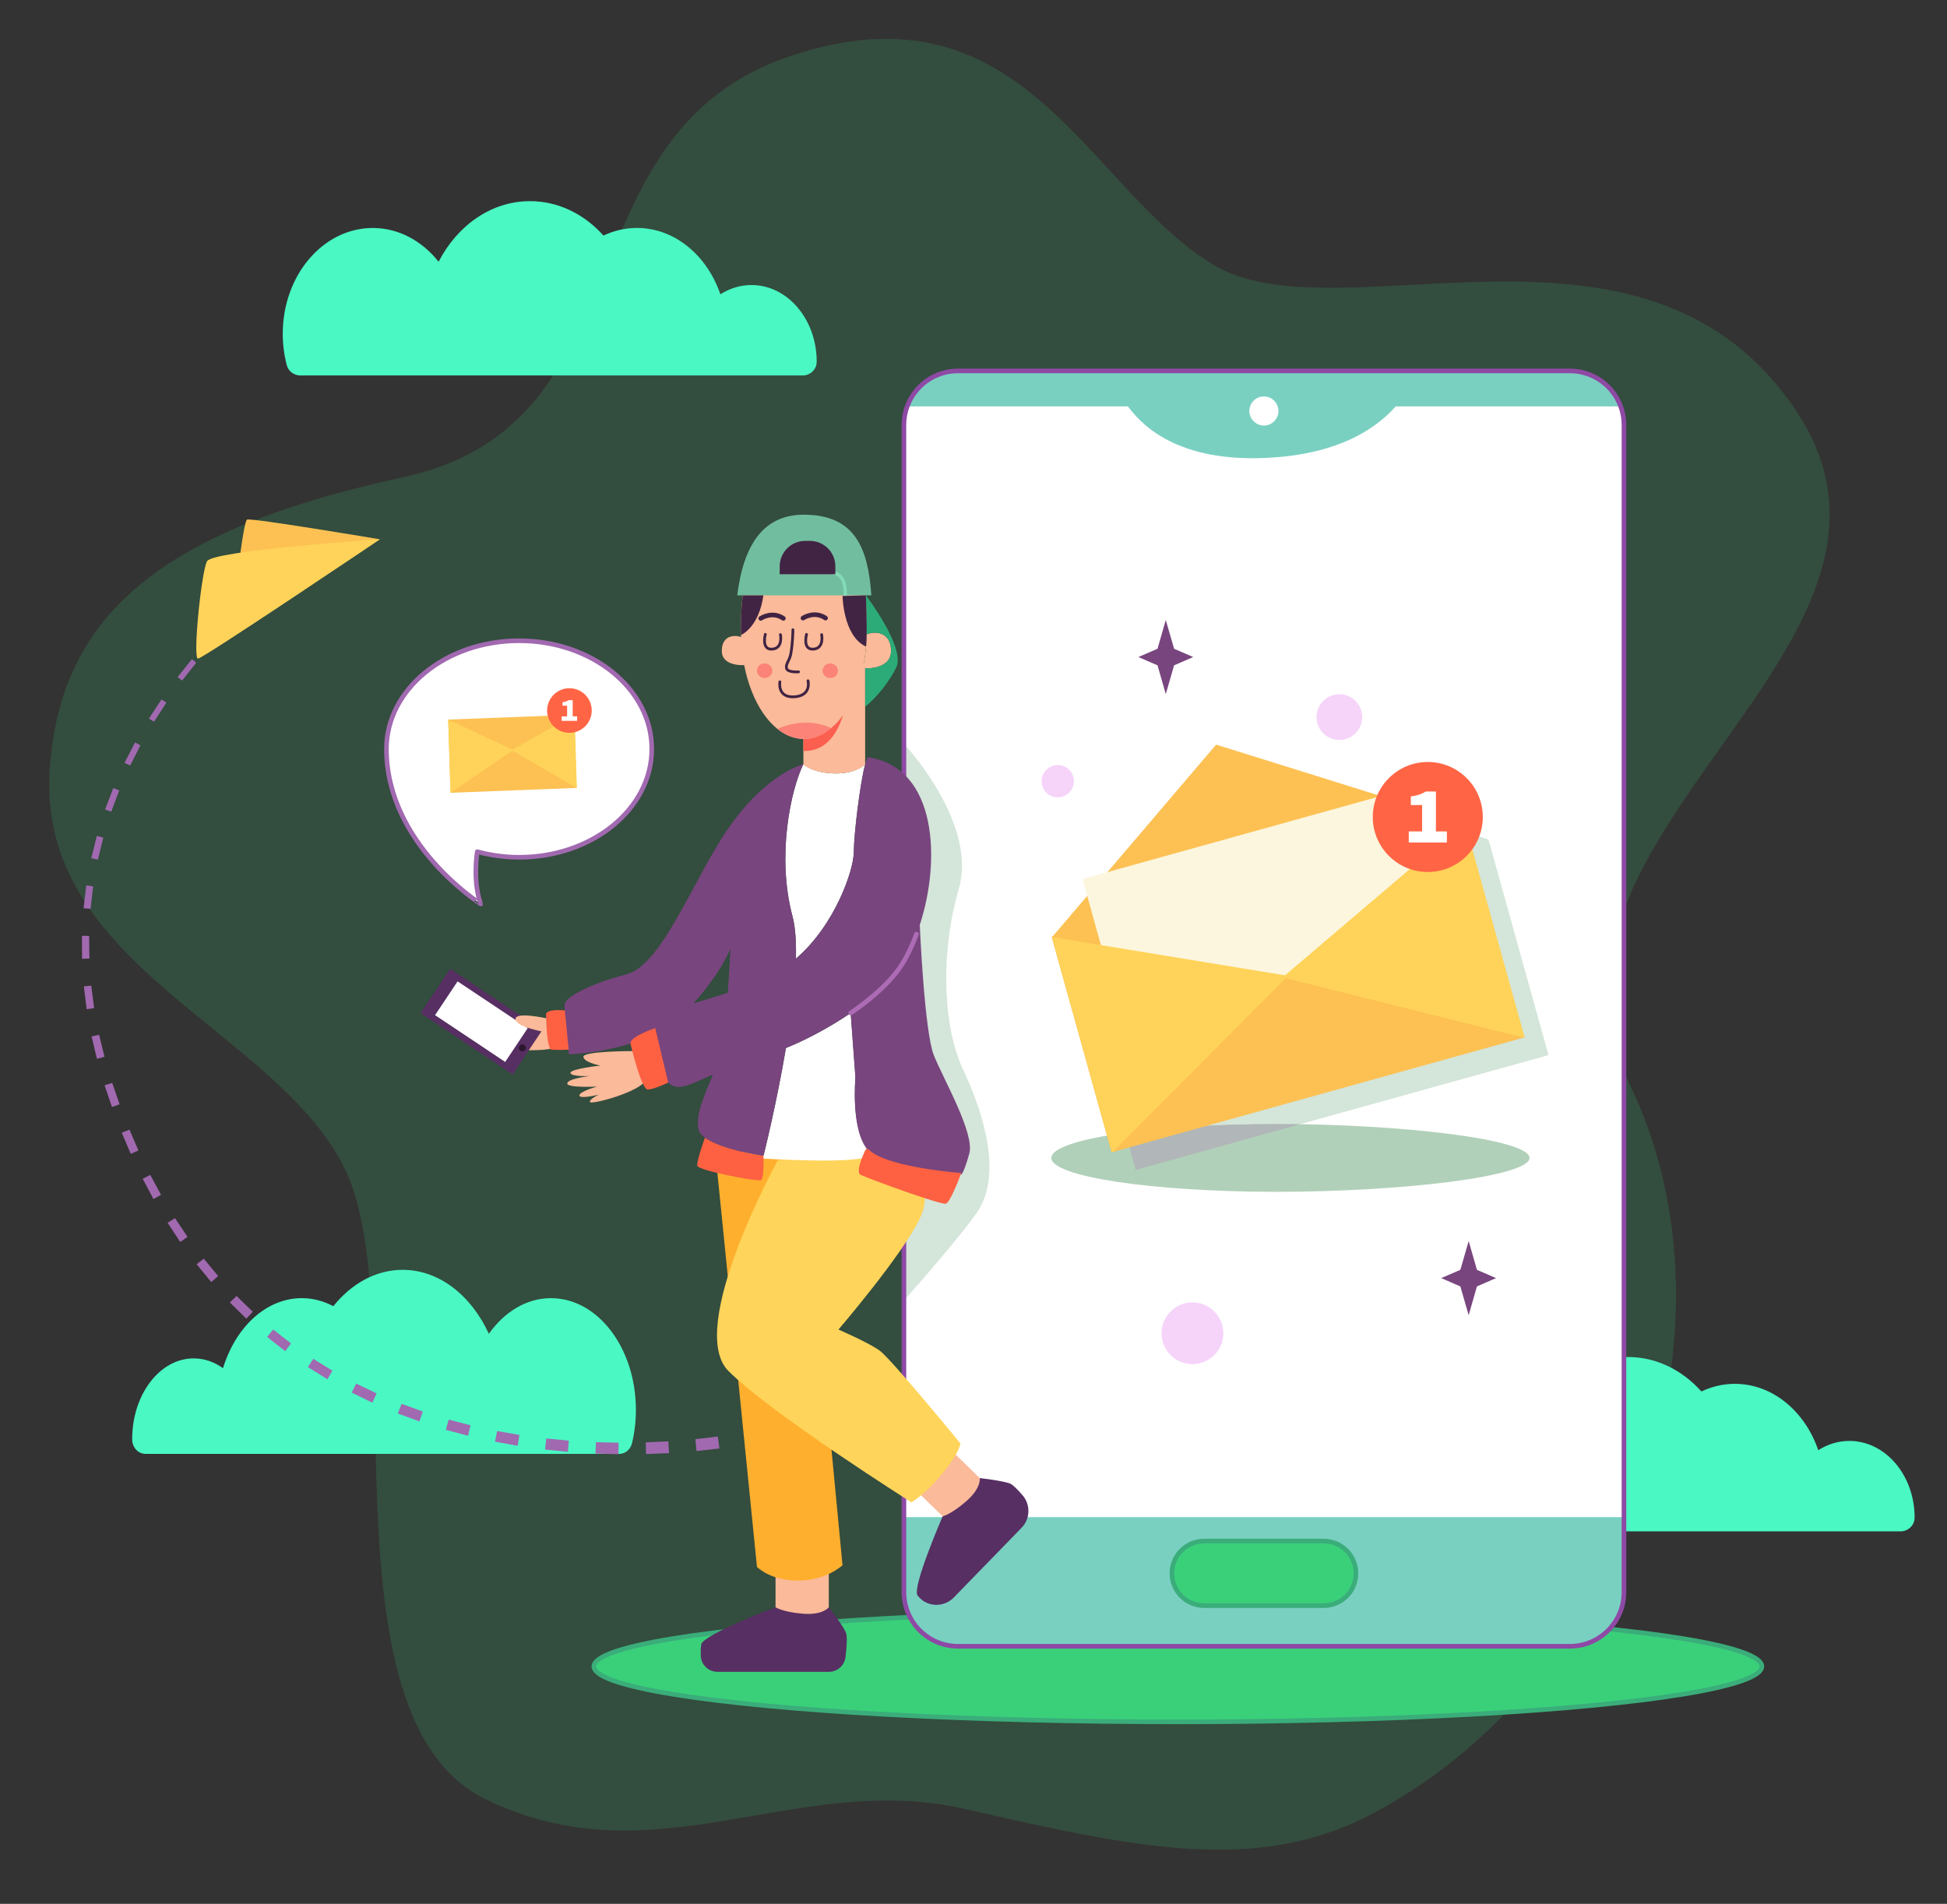<?xml version="1.0" encoding="utf-8"?>
<!-- Generator: Adobe Illustrator 24.1.0, SVG Export Plug-In . SVG Version: 6.00 Build 0)  -->
<svg version="1.1" xmlns="http://www.w3.org/2000/svg" xmlns:xlink="http://www.w3.org/1999/xlink" x="0px" y="0px"
	 viewBox="0 0 421.49 412.18" style="enable-background:new 0 0 421.49 412.18;" xml:space="preserve">
<rect x="0" y="0" width="421.49" height="412.18" fill="#333333" stroke="none"/>
<style type="text/css">
	.st0{opacity:0.17;fill:#3AD07A;}
	.st1{fill:#4AF8C4;}
	.st2{fill:#3AD07A;stroke:#3AAD7A;stroke-miterlimit:10;}
	.st3{fill:#FFFFFF;}
	.st4{fill:#79D0C1;}
	.st5{opacity:0.54;fill:#B1D0B9;}
	.st6{fill:none;stroke:#8E49A5;stroke-miterlimit:10;}
	.st7{fill:#B1D0B9;}
	.st8{opacity:0.93;fill:#B1B5B9;}
	.st9{fill:#FDC153;}
	.st10{fill:#FCF6DE;}
	.st11{fill:#FFD359;}
	.st12{fill:#FF6545;}
	.st13{fill:#F6D4FA;}
	.st14{fill:#78457E;}
	.st15{fill:#572F63;}
	.st16{fill:#FBBA99;}
	.st17{fill:#FFAF2E;}
	.st18{fill:#FED45A;}
	.st19{fill:#FD6142;}
	.st20{fill:#2B1730;}
	.st21{fill:none;stroke:#AD6BB5;stroke-linecap:round;stroke-miterlimit:10;}
	.st22{fill:#71BD9F;}
	.st23{fill:none;stroke:#83DBB8;stroke-width:0.7;stroke-linecap:round;stroke-miterlimit:10;}
	.st24{fill:#412444;}
	.st25{fill:#FB5F50;}
	.st26{fill:none;stroke:#412444;stroke-width:0.6;stroke-linecap:round;stroke-miterlimit:10;}
	.st27{fill:#FB8378;}
	.st28{fill:none;stroke:#412444;stroke-linecap:round;stroke-miterlimit:10;}
	.st29{fill:#2CAB79;}
	.st30{fill:#FFFFFF;stroke:#A169B0;stroke-linecap:round;stroke-linejoin:round;stroke-miterlimit:10;}
	.st31{fill:#A169B0;}
</style>
<g id="BACKGROUND">
</g>
<g id="OBJECTS">
	<path class="st0" d="M10.78,166.22c2.37-32.42,23.07-51.38,76.54-62.91c53.48-11.53,33.55-74.45,83.88-91.22
		s63.96,28.31,91.22,45.09S357,39.64,389.31,89.68c32.31,50.04-62.91,91.22-36.7,144.7c26.21,53.48,0,128.97-55.57,158.33
		c-24.91,13.16-51.38,7.34-88.08-1.05c-36.7-8.39-67.11,15.73-103.81-2.1c-36.7-17.83-15.73-105.9-30.41-136.31
		C60.07,222.84,7.64,209.21,10.78,166.22z"/>
	<g>
		<path class="st1" d="M414.48,328.56v0.03c-0.01,1.64-1.4,2.95-3.05,2.95h-59.87v-37.73c0.28-0.01,0.57-0.02,0.86-0.02
			c6.16,0,11.76,2.84,15.9,7.46c2.24-1.05,4.67-1.65,7.23-1.65c8.19,0,15.19,5.95,18.07,14.37c2.01-1.28,4.3-2.01,6.74-2.01
			C408.15,311.96,414.48,319.39,414.48,328.56z"/>
		<path class="st1" d="M31.48,314.76c-1.55,0-2.87-1.38-2.87-3.12c0-0.01,0-0.02,0-0.03c0-9.67,5.96-17.52,13.32-17.52
			c2.3,0,4.46,0.77,6.35,2.12c2.72-8.88,9.33-15.16,17.06-15.16c2.41,0,4.71,0.63,6.82,1.74c3.91-4.87,9.19-7.87,15-7.87
			c7.92,0,14.85,5.55,18.67,13.85c3.36-4.74,8.13-7.72,13.44-7.72c10.16,0,18.39,10.83,18.39,24.19c0,2.5-0.29,4.92-0.83,7.19
			c-0.33,1.39-1.48,2.34-2.77,2.34H31.48z"/>
		<path class="st1" d="M173.76,81.29c1.65,0,3.04-1.31,3.04-2.96c0-0.01,0-0.02,0-0.03c0-9.16-6.32-16.59-14.12-16.59
			c-2.44,0-4.73,0.73-6.73,2.01c-2.88-8.42-9.88-14.37-18.08-14.37c-2.56,0-4.99,0.59-7.23,1.65c-4.14-4.62-9.74-7.45-15.9-7.45
			c-8.39,0-15.74,5.26-19.79,13.12c-3.56-4.49-8.62-7.31-14.25-7.31c-10.77,0-19.49,10.26-19.49,22.91c0,2.37,0.31,4.66,0.88,6.81
			c0.35,1.32,1.57,2.21,2.93,2.21H173.76z"/>
	</g>
	<ellipse class="st2" cx="254.99" cy="360.78" rx="126.42" ry="12"/>
	<g>
		<path class="st3" d="M351.56,92.01V344.7c0,6.47-5.24,11.72-11.71,11.72H207.39c-6.47,0-11.71-5.25-11.71-11.72V92.01
			c0-1.41,0.25-2.77,0.71-4.02c1.64-4.49,5.95-7.69,11-7.69h132.46c5.05,0,9.36,3.2,11,7.69C351.31,89.24,351.56,90.6,351.56,92.01z
			"/>
		<g>
			<path class="st4" d="M350.85,87.99c-1.64-4.49-5.95-7.69-11-7.69h-33.21c0.04-0.15,0.06-0.23,0.06-0.23l-66.17,0.06
				c0,0,0.01,0.07,0.03,0.17h-33.18c-5.05,0-9.36,3.2-11,7.69h47.8c4.01,5.48,12.26,11.71,28.97,11.18
				c16.03-0.51,24.55-6.16,28.99-11.18H350.85z"/>
			<path class="st3" d="M276.76,88.98c0,1.74-1.41,3.15-3.15,3.15s-3.15-1.41-3.15-3.15c0-1.74,1.41-3.15,3.15-3.15
				S276.76,87.24,276.76,88.98z"/>
		</g>
		<g>
			<path class="st4" d="M351.56,328.46v16.24c0,6.47-5.24,11.72-11.71,11.72H207.39c-6.47,0-11.71-5.25-11.71-11.72v-16.24H351.56z"
				/>
			<path class="st2" d="M286.55,347.62h-25.86c-3.86,0-6.99-3.13-6.99-6.99l0,0c0-3.86,3.13-6.99,6.99-6.99h25.86
				c3.86,0,6.99,3.13,6.99,6.99l0,0C293.54,344.49,290.41,347.62,286.55,347.62z"/>
		</g>
		<path class="st5" d="M211.29,262.8c-3.79,5.24-10.85,13.4-15.61,18.79V161.01c2.01,2.21,15.78,18.02,11.88,31.43
			c-4.19,14.44-3.26,30.29,0.93,39.14C212.69,240.44,217.35,254.42,211.29,262.8z"/>
		<path class="st6" d="M351.56,92.01V344.7c0,6.47-5.24,11.72-11.71,11.72H207.39c-6.47,0-11.71-5.25-11.71-11.72V92.01
			c0-1.41,0.25-2.77,0.71-4.02c1.64-4.49,5.95-7.69,11-7.69h132.46c5.05,0,9.36,3.2,11,7.69C351.31,89.24,351.56,90.6,351.56,92.01z
			"/>
		<g>
			<path class="st7" d="M331.11,250.69c0,4.05-27.83,7.34-54.76,7.34c-26.93,0-48.76-3.29-48.76-7.34c0-4.05,21.83-7.34,48.76-7.34
				C303.28,243.35,331.11,246.63,331.11,250.69z"/>
			<path class="st5" d="M334.95,228.36l0.03,0.14l-53.54,14.89c-1.67-0.03-3.36-0.04-5.08-0.04c-12.59,0-24.09,0.72-32.74,1.9
				l-10.75-38.64l7.68-9.01l-0.97-3.49l5.18-1.44l23.64-27.73l35.83,11.19l2.01-0.57l0.37,1.31l15.62,4.88l-0.23,0.06l0.03,0.11
				l0.2-0.17l12.99,46.68L334.95,228.36z"/>
			<path class="st8" d="M281.44,243.39l-35.58,9.9l-2.24-8.04c8.65-1.18,20.15-1.9,32.74-1.9
				C278.08,243.35,279.77,243.36,281.44,243.39z"/>
			<g>
				
					<rect x="232.55" y="189.59" transform="matrix(0.963 -0.268 0.268 0.963 -47.111 82.556)" class="st9" width="92.51" height="48.46"/>
				<polygon class="st9" points="227.75,202.88 263.27,161.21 317.1,178.02 				"/>
				
					<rect x="237.48" y="180.52" transform="matrix(0.963 -0.268 0.268 0.963 -42.724 80.122)" class="st10" width="69.2" height="32.02"/>
				<polygon class="st11" points="278.85,211.27 240.73,249.56 227.75,202.88 				"/>
				<polygon class="st11" points="277.67,211.59 330.09,224.7 317.1,178.02 				"/>
				<g>
					<circle class="st12" cx="309.09" cy="176.88" r="11.91"/>
					<g>
						<path class="st3" d="M304.97,180h2.89v-5.71h-2.44v-1.85c1.57-0.24,2.33-0.52,3.24-1.08h2.19V180h2.37v2.4h-8.25V180z"/>
					</g>
				</g>
			</g>
		</g>
		<g>
			<path class="st13" d="M232.49,169.13c0,1.93-1.56,3.5-3.5,3.5c-1.93,0-3.5-1.56-3.5-3.5c0-1.93,1.56-3.5,3.5-3.5
				C230.93,165.64,232.49,167.2,232.49,169.13z"/>
			<path class="st13" d="M294.9,155.25c0,2.74-2.22,4.95-4.95,4.95c-2.74,0-4.95-2.22-4.95-4.95c0-2.74,2.22-4.95,4.95-4.95
				C292.69,150.3,294.9,152.51,294.9,155.25z"/>
			<path class="st13" d="M264.83,288.65c0,3.7-3,6.69-6.69,6.69c-3.7,0-6.69-3-6.69-6.69c0-3.7,3-6.69,6.69-6.69
				C261.83,281.96,264.83,284.96,264.83,288.65z"/>
			<polygon class="st14" points="250.58,140.46 252.37,134.23 254.17,140.46 258.31,142.25 254.17,144.04 252.37,150.27 
				250.58,144.04 246.44,142.25 			"/>
			<polygon class="st14" points="316.14,274.92 317.94,268.69 319.73,274.92 323.87,276.71 319.73,278.51 317.94,284.74 
				316.14,278.51 312,276.71 			"/>
		</g>
	</g>
	<g>
		<g>
			<g>
				<path class="st15" d="M167.89,347.97c0,0-15.73,5.94-16.08,8.04c-0.11,0.69-0.14,1.56-0.11,2.42c0.05,1.96,1.65,3.52,3.61,3.52
					h24.14c1.83,0,3.36-1.37,3.59-3.19c0.25-2.06,0.44-4.52,0.06-5.38c-0.7-1.57-3.67-5.42-3.67-5.42H167.89z"/>
				<path class="st16" d="M179.42,347.97c0,0-1.22,1.75-5.59,1.4c-4.37-0.35-5.94-1.4-5.94-1.4v-8.91h11.53V347.97z"/>
				<path class="st17" d="M154.78,248.71l9.09,90.52c0,0,2.8,2.97,8.91,2.97s9.61-3.32,9.61-3.32l-8.39-87.9L154.78,248.71z"/>
			</g>
			<g>
				<path class="st15" d="M204.07,328.28c0,0-6.7,15.42-5.44,17.13c0.01,0.02,0.03,0.03,0.04,0.05c1.89,2.51,5.62,2.65,7.81,0.4
					l14.68-15.1c1.88-1.93,1.97-4.98,0.21-7.03c-1.06-1.23-2.15-2.34-2.81-2.58c-1.62-0.59-6.44-1.14-6.44-1.14L204.07,328.28z"/>
				<path class="st16" d="M212.1,320.01c0,0,0.4,2.1-2.89,4.98c-3.3,2.89-5.14,3.29-5.14,3.29l-6.39-6.21l8.04-8.27L212.1,320.01z"
					/>
				<path class="st18" d="M168.41,251.15c0,0-20.04,36.35-10.72,45.67c9.32,9.32,39.61,28.43,39.61,28.43s2.91-1.57,6.76-6.29
					c3.84-4.72,3.84-6.47,3.84-6.47s-15.03-18.35-17.48-20.1c-2.45-1.75-8.91-4.54-8.91-4.54s13.81-16.08,17.65-24.12
					c3.84-8.04-3.84-15.03-3.84-15.03L168.41,251.15z"/>
			</g>
		</g>
		<g>
			<g>
				<path class="st3" d="M188.28,249.06c-0.18,0.81-0.39,1.29-0.64,1.4c-3.67,1.57-22.89,0.34-22.89,0.34v-0.61
					c0.25,0.04,0.41,0.07,0.48,0.08l0.04,0.01c0,0,2.8-11.07,4.87-23.39c3.67-1.45,9.02-4.15,14.03-7.58l1.02,13.84
					c0,0-1.11,11.6,2.89,15.71C188.14,248.93,188.21,249,188.28,249.06z"/>
				<path class="st3" d="M187.29,165.44c-1.08,4.03-2.45,15.15-2.45,18.96c0,3.99-4.11,15.94-12.54,23.15
					c0.09-3.64-0.11-6.82-0.74-9.17c-3.49-13.11-0.35-27.43,2.36-32.94c0,0,1.75,1.83,6.56,2.01
					C185.28,167.62,187.29,165.44,187.29,165.44z"/>
			</g>
			<g>
				<path class="st16" d="M113.53,227.37c0,0,6.04,0.14,6.18-0.66c0.14-0.79-0.9-3.38-0.9-3.38S115.29,221.46,113.53,227.37z"/>
				<path class="st14" d="M171.56,198.38c0.63,2.35,0.83,5.53,0.74,9.17c-0.15,5.79-1.05,12.74-2.16,19.34
					c-2.07,12.32-4.87,23.39-4.87,23.39l-0.04-0.01c-0.07-0.01-0.23-0.04-0.48-0.08c-1.98-0.32-9.11-1.64-12.14-3.88
					c-0.68-0.49-1.15-1.03-1.32-1.62c-0.89-3.12,1.12-7.24,3.03-12.06c0.34-0.85,0.67-1.73,0.99-2.62c1.08-3.07,1.8-9.54,2.23-15.09
					c0.41-5.18,0.57-9.55,0.57-9.55s-1.72,4.86-7.99,11.86c-0.66,0.74-1.38,1.5-2.15,2.29c-1.84,1.88-4.14,3.36-6.59,4.52
					c-8.25,3.91-18.22,4.22-18.22,4.22s-1.23-9.61-0.88-11.01c0.35-1.4,5.24-4.19,13.28-6.29c8.04-2.1,14.68-21.32,22.72-32.5
					c8.04-11.19,15.64-13.02,15.64-13.02C171.21,170.95,168.07,185.27,171.56,198.38z"/>
				<path class="st19" d="M164.75,255.52c-0.7,0.35-13.63-2.09-13.81-3.14c-0.15-0.92,1.31-5.07,1.67-6.07
					c3.41,2.52,11.99,3.87,12.62,3.96l0.04,0.01C165.27,250.28,165.45,255.17,164.75,255.52z"/>
				<path class="st19" d="M122.28,218.76c0,0-4.08-0.47-4.08,0.93c0,1.4,0.23,7.46,1.17,7.57s3.74-0.01,3.74-0.01L122.28,218.76z"/>
				<g>
					<g>
						
							<rect x="98.39" y="209.36" transform="matrix(0.555 -0.832 0.832 0.555 -137.745 185.004)" class="st15" width="11.53" height="23.95"/>
						
							<rect x="99.76" y="212.21" transform="matrix(0.555 -0.832 0.832 0.555 -137.745 185.003)" class="st3" width="8.79" height="18.25"/>
						<path class="st20" d="M113.84,226.87c0,0.42-0.34,0.76-0.76,0.76c-0.42,0-0.76-0.34-0.76-0.76c0-0.42,0.34-0.76,0.76-0.76
							C113.5,226.11,113.84,226.46,113.84,226.87z"/>
					</g>
					<path class="st16" d="M118.25,220.46c0,0-6.84-1.53-6.65,0.23c0.19,1.76,6.78,2.83,6.78,2.83L118.25,220.46z"/>
				</g>
			</g>
			<g>
				<g>
					<path class="st14" d="M209.83,249.76c-1.22,4.37-1.74,4.54-1.74,4.54s-14.68-1.05-19.4-4.54c-0.14-0.1-0.28-0.22-0.41-0.35
						c-0.07-0.06-0.14-0.13-0.2-0.2c-4-4.11-2.89-15.71-2.89-15.71l-1.02-13.84c1.69-1.15,3.34-2.39,4.87-3.7
						c2.17-1.84,4.11-3.82,5.59-5.87c1.62-2.26,3.13-6.91,4.43-10.9c0.07,1.72,1.08,24.21,3.09,29.25
						C204.24,233.68,211.06,245.39,209.83,249.76z"/>
					<path class="st19" d="M208.09,253.95c0,0-2.27,6.29-3.32,6.64c-1.05,0.35-17.3-5.59-18.53-6.29c-1.22-0.7,1.23-5.59,1.23-5.59
						l0.61,0.15c0.18,0.2,0.39,0.39,0.61,0.55C193.41,252.9,208.09,253.95,208.09,253.95z"/>
				</g>
				<path class="st16" d="M136.96,227.56c0,0-10.66,0-10.66,1.22s3.67,1.92,3.67,1.92s-6.47,0.7-6.47,1.57c0,0.87,4.19,0.7,4.19,0.7
					s-4.72,0.52-4.89,1.57c-0.17,1.05,6.47,0.7,6.47,0.7s-3.84,1.05-3.84,1.92c0,0.87,4.19-0.17,4.19-0.17s-1.92,0.87-1.92,1.57
					c0,0.7,9.44-1.75,11.71-4.19C141.68,231.93,136.96,227.56,136.96,227.56z"/>
				<path class="st14" d="M199.17,200.06c-1.3,3.99-2.92,7.42-4.54,9.68c-1.48,2.05-3.42,4.03-5.59,5.87
					c-1.53,1.31-3.18,2.55-4.87,3.7c-5.01,3.43-10.36,6.13-14.03,7.58c-1.85,0.74-3.27,1.16-3.99,1.2c-0.37,0.02-0.83,0.1-1.34,0.24
					c-2.61,0.66-6.8,2.62-10.49,4.3c-2.04,0.93-3.92,1.78-5.3,2.27c-4.37,1.57-5.24-1.4-6.99-5.42c-0.9-2.07-0.93-3.94-0.65-5.44
					c0.27-1.41,0.81-2.5,1.17-3.12c0.89-1.53,3.66-2.5,7.57-3.69c2.17-0.66,4.69-1.39,7.42-2.31c2.31-0.78,4.77-1.7,7.31-2.85
					c0.77-0.35,1.55-0.72,2.34-1.11c1.85-0.92,3.55-2.09,5.11-3.41c8.43-7.21,12.54-19.16,12.54-23.15c0-3.81,1.37-14.93,2.45-18.96
					c0.02-0.08,0.04-0.15,0.06-0.22v-0.01c0.24-0.82,0.45-1.29,0.64-1.26C202.99,166.25,203.61,186.42,199.17,200.06z"/>
				<path class="st21" d="M198.4,202.24c-1.14,3.05-2.46,5.66-3.78,7.5c-1.48,2.05-3.42,4.03-5.59,5.87
					c-1.53,1.31-3.18,2.55-4.87,3.7"/>
				<path class="st19" d="M141.85,222.58c0,0-5.71,1.89-5.36,3.41s2.45,9.9,3.73,9.9c1.28,0,4.43-1.51,4.43-1.51L141.85,222.58z"/>
			</g>
		</g>
		<g>
			<path class="st16" d="M187.29,143.59v21.95c0,0-2.01,2.07-6.81,1.91c-4.81-0.17-6.56-1.91-6.56-1.91v-21.95H187.29z"/>
			<path class="st16" d="M187.64,136.43c0,0.3,0,0.61-0.02,0.92c-0.01,0.44-0.02,0.88-0.05,1.32c0,0.01,0,0.02,0,0.02
				c-0.02,0.34-0.04,0.67-0.07,1.01c-0.07,0.96-0.18,1.9-0.32,2.81c-0.04,0.25-0.08,0.51-0.13,0.76c-0.01,0.08-0.02,0.17-0.04,0.25
				c0,0.02-0.01,0.04-0.01,0.07c-0.01,0.06-0.02,0.12-0.04,0.18c-0.05,0.29-0.11,0.58-0.17,0.87c0,0,0,0-0.01,0
				c-0.76,3.54-2,6.69-3.6,9.19c-0.22,0.35-0.45,0.69-0.69,1.01c-0.78,1.09-1.65,2.04-2.57,2.81c-1.79,1.49-3.79,2.33-5.91,2.33
				h-0.09c-2.01-0.02-3.92-0.8-5.63-2.17c-4.5-3.6-7.67-11.3-7.89-20.32c-0.02-0.35-0.02-0.71-0.02-1.06c0-2.63,0.12-5.17,0.41-7.53
				c0.16-1.33,0.38-2.6,0.65-3.82c1.62-7.28,5.32-12.22,12.57-12.22c10.22,0,12.81,6.72,13.44,16.04
				C187.61,131.26,187.64,133.8,187.64,136.43z"/>
			<g>
				<path class="st22" d="M188.63,128.9H159.6c0.13-1.09,0.29-2.14,0.5-3.15c0.05-0.28,0.11-0.56,0.17-0.84
					c0.01-0.05,0.02-0.11,0.03-0.17c1.76-7.93,5.79-13.31,13.69-13.31C185.13,111.43,187.95,118.74,188.63,128.9z"/>
				<path class="st23" d="M180.21,124.08c0,0,2.79-0.36,2.79,4.58"/>
				<path class="st24" d="M175.31,117.1h-0.99c-3.06,0-5.53,2.48-5.53,5.53v1.69h12.05v-1.69
					C180.85,119.57,178.37,117.1,175.31,117.1z"/>
			</g>
			<path class="st16" d="M192.88,141.18c-0.11,2.76-3.14,3.53-5.36,3.53c-0.08,0-0.16,0-0.23-0.01c-0.18,0-0.35-0.02-0.5-0.06
				c0.06-0.29,0.12-0.58,0.17-0.87c0.02-0.06,0.03-0.12,0.03-0.18c0.01-0.02,0.02-0.05,0.02-0.07c0.02-0.08,0.03-0.17,0.04-0.25
				c0.05-0.25,0.09-0.5,0.13-0.76c0.14-0.91,0.25-1.85,0.32-2.81c0.03-0.33,0.05-0.67,0.07-1.01c0,0,0-0.01,0-0.02
				c0.03-0.43,0.04-0.88,0.05-1.32c0.52-0.24,1.1-0.37,1.71-0.37C191.55,136.98,193,138.41,192.88,141.18z"/>
			<path class="st16" d="M156.27,141.12c0.09,2.26,2.57,2.89,4.38,2.89c0.23,0,0.43-0.02,0.6-0.06c-0.4-1.87-0.64-3.87-0.68-5.96
				c-0.43-0.19-0.9-0.3-1.4-0.3C157.36,137.68,156.17,138.85,156.27,141.12z"/>
			<path class="st24" d="M165.26,128.9c-0.95,6.75-4.56,8.46-4.86,8.59c-0.02-0.35-0.02-0.71-0.02-1.06c0-2.63,0.12-5.16,0.41-7.53
				H165.26z"/>
			<path class="st24" d="M187.64,136.42c0,0.3,0,0.62-0.02,0.92c-0.02,0.89-0.06,1.78-0.14,2.65c-0.06-0.02-0.12-0.06-0.19-0.09
				c-4.8-2.41-4.89-10.87-4.89-10.87l5.05-0.14C187.61,131.26,187.64,133.79,187.64,136.42z"/>
			<path class="st25" d="M182.49,154.84c-0.05,0.18-0.11,0.38-0.18,0.58c-2.2,6.48-6.19,7.27-8.39,7.15v-2.59h0.09
				c2.12,0,4.12-0.84,5.91-2.33C180.84,156.88,181.71,155.93,182.49,154.84z"/>
			<g>
				<path class="st26" d="M165.68,137.34c0,0-0.93,3.37,1.48,3.2c2.41-0.17,1.79-3.14,1.79-3.14"/>
				<path class="st26" d="M174.6,137.34c0,0-0.93,3.37,1.48,3.2c2.41-0.17,1.79-3.14,1.79-3.14"/>
				<path class="st26" d="M171.65,136.34c0,0-0.02,2.78-0.44,5.14c-0.29,1.61-1.11,2.13-0.96,3.15c0.15,1.02,2.62,0.83,2.62,0.83"/>
				<path class="st26" d="M168.83,147.62c0,0-0.63,3.48,3.15,3.24c3.78-0.25,2.94-3.48,2.94-3.48"/>
				<ellipse class="st27" cx="165.53" cy="145.21" rx="1.66" ry="1.58"/>
				<path class="st27" d="M181.39,145.21c0,0.87-0.74,1.58-1.66,1.58c-0.92,0-1.66-0.71-1.66-1.58c0-0.87,0.74-1.58,1.66-1.58
					C180.65,143.64,181.39,144.34,181.39,145.21z"/>
				<path class="st27" d="M179.92,157.65c-1.79,1.49-3.79,2.33-5.91,2.33c-2.04,0-3.98-0.78-5.72-2.17
					C170.51,156.83,175.17,155.41,179.92,157.65z"/>
				<path class="st28" d="M164.69,133.88c0,0,2.45-1.66,4.89,0"/>
				<path class="st28" d="M173.83,133.82c0,0,2.45-1.66,4.89,0"/>
			</g>
			<path class="st29" d="M194.05,144.44c-1.21,2.63-4.13,6.53-6.76,8.55v-8.29c0.07,0.01,0.15,0.01,0.23,0.01
				c2.22,0,5.25-0.77,5.36-3.53c0.12-2.77-1.33-4.2-3.55-4.2c-0.61,0-1.19,0.13-1.71,0.37c0.02-0.31,0.02-0.62,0.02-0.92
				c0-2.63-0.03-5.17-0.19-7.53C187.45,128.9,196.03,140.13,194.05,144.44z"/>
		</g>
	</g>
	<g>
		<path class="st30" d="M83.66,162.16c0-12.95,12.86-23.44,28.72-23.44c15.86,0,28.72,10.49,28.72,23.44s-12.86,23.44-28.72,23.44
			c-3.17,0-6.21-0.44-9.06-1.21c-0.21,1.4-0.86,6.87,0.75,11.3C104.07,195.7,83.66,182.82,83.66,162.16z"/>
		<g>
			<polygon class="st9" points="124.81,170.59 97.53,171.64 97.03,155.79 124.31,154.74 			"/>
			<polygon class="st11" points="111.11,162.38 97.53,171.64 97.03,155.79 			"/>
			<polygon class="st11" points="110.75,162.4 124.88,170.59 124.39,154.74 			"/>
		</g>
		<g>
			<path class="st12" d="M128.1,153.83c0,2.67-2.16,4.83-4.83,4.83c-2.67,0-4.83-2.16-4.83-4.83c0-2.67,2.16-4.83,4.83-4.83
				C125.94,149,128.1,151.16,128.1,153.83z"/>
			<g>
				<path class="st3" d="M121.6,155.1h1.17v-2.32h-0.99v-0.75c0.64-0.1,0.95-0.21,1.31-0.44h0.89v3.5h0.96v0.98h-3.35V155.1z"/>
			</g>
		</g>
	</g>
	<g>
		<g>
			<polygon class="st31" points="155.74,313.6 150.79,314.15 150.54,311.58 155.4,311.01 			"/>
			<polygon class="st31" points="144.83,314.6 139.86,314.8 139.78,312.27 144.68,312.05 			"/>
			<polygon class="st31" points="133.88,314.84 128.91,314.7 129.01,312.23 133.91,312.34 			"/>
			<polygon class="st31" points="122.94,314.33 117.99,313.83 118.26,311.43 123.14,311.89 			"/>
			<polygon class="st31" points="112.07,313.01 107.16,312.13 107.62,309.82 112.44,310.66 			"/>
			<polygon class="st31" points="101.32,310.84 96.51,309.55 97.14,307.34 101.87,308.58 			"/>
			<polygon class="st31" points="90.8,307.74 86.12,306.02 86.94,303.93 91.53,305.6 			"/>
			<polygon class="st31" points="80.61,303.68 76.13,301.5 77.12,299.55 81.53,301.67 			"/>
			<polygon class="st31" points="70.88,298.61 66.65,295.97 67.81,294.19 71.97,296.75 			"/>
			<polygon class="st31" points="61.74,292.53 57.82,289.44 59.14,287.84 63,290.85 			"/>
			<polygon class="st31" points="53.33,285.49 49.77,281.99 51.21,280.58 54.72,283.99 			"/>
			<polygon class="st31" points="45.73,277.57 42.57,273.71 44.11,272.5 47.23,276.27 			"/>
			<polygon class="st31" points="39.02,268.89 36.28,264.74 37.88,263.72 40.6,267.79 			"/>
			<polygon class="st31" points="33.23,259.6 30.89,255.2 32.53,254.37 34.86,258.68 			"/>
			<polygon class="st31" points="28.31,249.81 26.36,245.24 28.02,244.57 29.97,249.07 			"/>
			<polygon class="st31" points="24.24,239.67 22.65,234.97 24.29,234.44 25.89,239.08 			"/>
			<polygon class="st31" points="20.98,229.23 19.83,224.38 21.46,224.03 22.62,228.8 			"/>
			<polygon class="st31" points="18.76,218.5 18.15,213.55 19.76,213.39 20.38,218.25 			"/>
			<polygon class="st31" points="17.76,207.58 17.74,202.6 19.3,202.63 19.35,207.53 			"/>
			<polygon class="st31" points="18.09,196.63 18.68,191.68 20.17,191.9 19.61,196.76 			"/>
			<polygon class="st31" points="19.76,185.8 20.96,180.96 22.36,181.35 21.2,186.11 			"/>
			<polygon class="st31" points="22.75,175.26 24.52,170.61 25.81,171.13 24.09,175.73 			"/>
			<polygon class="st31" points="26.96,165.16 29.24,160.74 30.4,161.37 28.18,165.74 			"/>
			<polygon class="st31" points="32.24,155.58 34.96,151.42 36.01,152.13 33.35,156.26 			"/>
			<polygon class="st31" points="38.45,146.59 41.54,142.7 42.48,143.47 39.44,147.34 			"/>
			<polygon class="st31" points="45.45,138.2 48.85,134.59 49.68,135.4 46.32,138.99 			"/>
			<polygon class="st31" points="53.12,130.43 56.8,127.1 57.53,127.93 53.89,131.25 			"/>
			<polygon class="st31" points="61.37,123.29 65.31,120.27 65.93,121.11 62.04,124.13 			"/>
			<polygon class="st31" points="70.26,116.8 72.39,115.46 72.9,116.32 70.82,117.65 			"/>
		</g>
		<g>
			<path class="st9" d="M82.26,116.76c0,0-28.21-4.74-28.8-4.26c-0.59,0.48-1.62,8.69-1.62,8.69L82.26,116.76z"/>
			<path class="st11" d="M82.26,116.76c0,0-36.22,2.4-37.45,4.76c-1.23,2.35-3.13,21.16-1.94,21.07S82.26,116.76,82.26,116.76z"/>
		</g>
	</g>
</g>
<g id="DESIGNED_BY_FREEPIK">
</g>
</svg>
